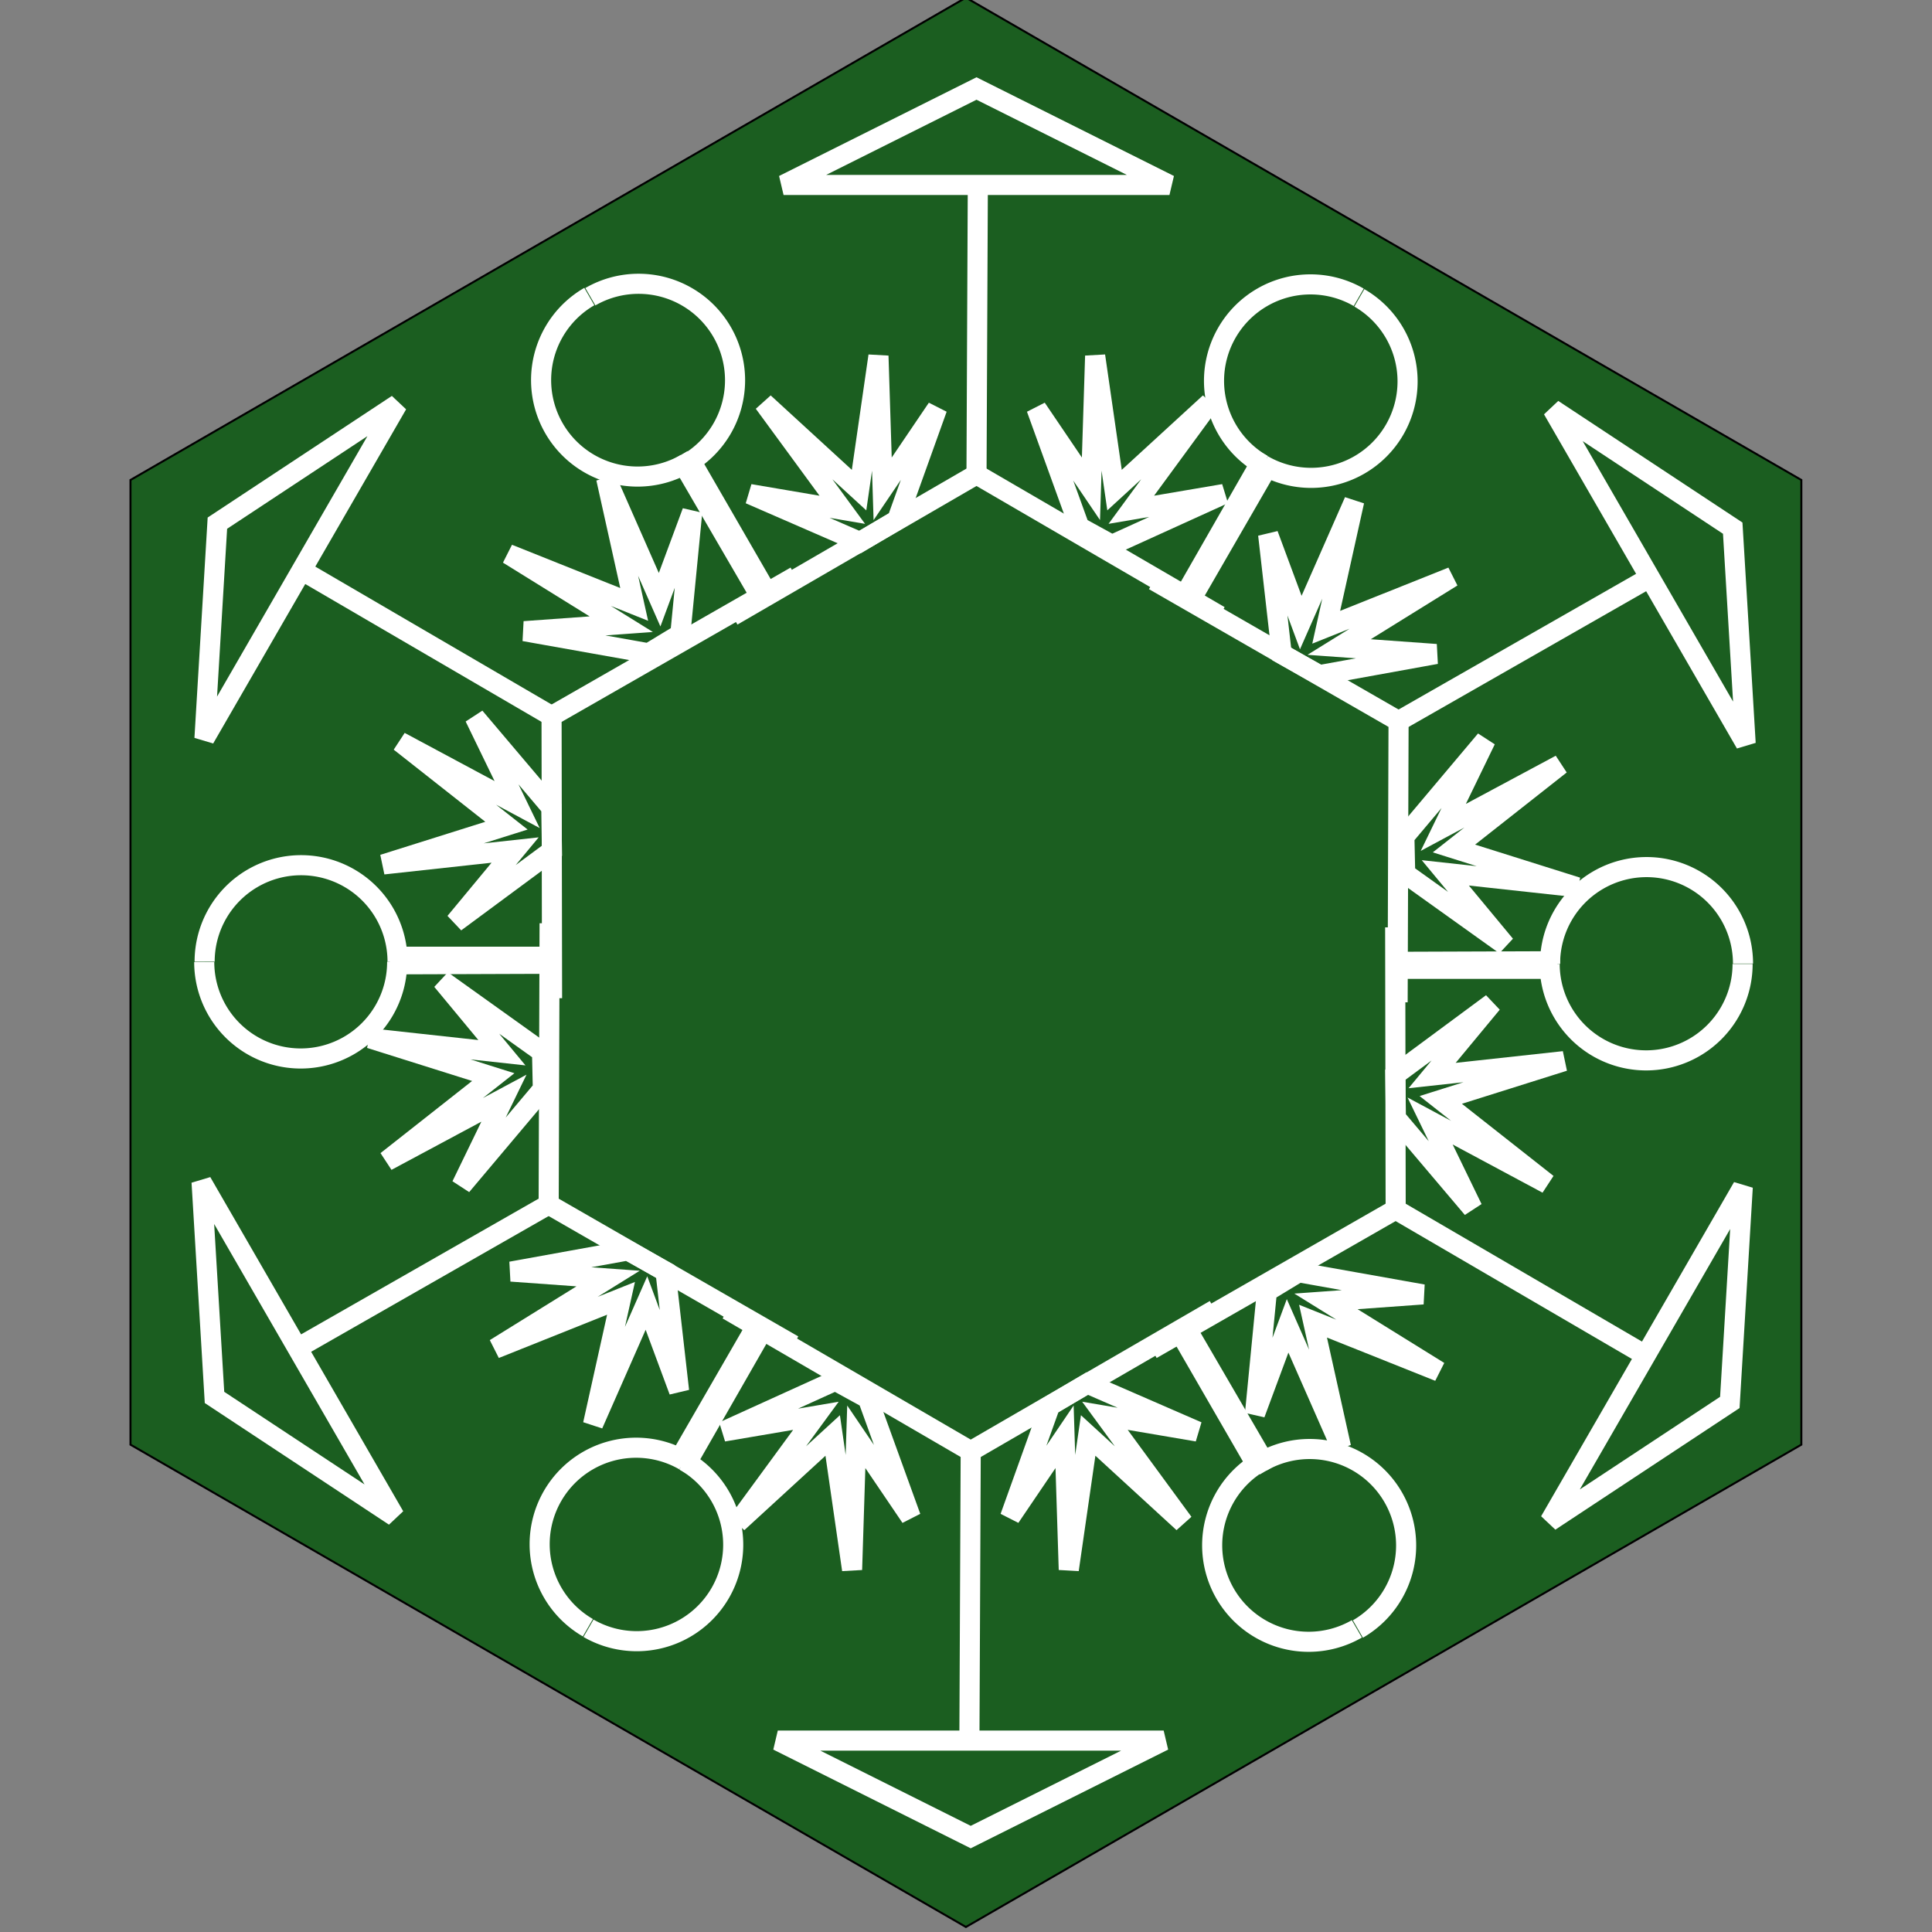 <?xml version="1.0" encoding="UTF-8" standalone="no"?>
<!-- Created with Inkscape (http://www.inkscape.org/) -->

<svg
   xmlns:dc="http://purl.org/dc/elements/1.1/"
   xmlns:cc="http://creativecommons.org/ns#"
   xmlns:rdf="http://www.w3.org/1999/02/22-rdf-syntax-ns#"
   xmlns:svg="http://www.w3.org/2000/svg"
   xmlns="http://www.w3.org/2000/svg"
   xmlns:sodipodi="http://sodipodi.sourceforge.net/DTD/sodipodi-0.dtd"
   xmlns:inkscape="http://www.inkscape.org/namespaces/inkscape"
   width="256"
   height="256"
   viewBox="0 0 256 256"
   id="svg2"
   version="1.1"
   inkscape:version="0.91 r13725"
   sodipodi:docname="1.8 - jungle.svg">
  <rect x="0" y="0" width="256" height="256" fill="#808080" stroke="none"/>
  <defs
     id="defs4" />
  <sodipodi:namedview
     id="base"
     pagecolor="#ffffff"
     bordercolor="#666666"
     borderopacity="1.0"
     inkscape:pageopacity="0.0"
     inkscape:pageshadow="2"
     inkscape:zoom="1.4142136"
     inkscape:cx="48.559228"
     inkscape:cy="186.60597"
     inkscape:document-units="px"
     inkscape:current-layer="g6715"
     showgrid="true"
     units="px"
     objecttolerance="10000"
     inkscape:window-width="1280"
     inkscape:window-height="960"
     inkscape:window-x="0"
     inkscape:window-y="27"
     inkscape:window-maximized="1">
    <inkscape:grid
       type="xygrid"
       id="grid3336"
       originx="128"
       originy="128"
       spacingx="1.28"
       spacingy="1.28"
       empspacing="10" />
  </sodipodi:namedview>
  <g
     inkscape:label="Calque 1"
     inkscape:groupmode="layer"
     id="layer1"
     transform="translate(0,-796.362)">
    <g
       id="g6715"
       transform="matrix(2.663,0,0,2.663,64.077,-1878.566)">
      <path
         d="m 24,1004.362 41.569,24 -1e-6,48 -41.569,24 -41.569,-24 1e-6,-48 z"
         inkscape:randomized="0"
         inkscape:rounded="0"
         inkscape:flatsided="true"
         sodipodi:arg2="-1.0471976"
         sodipodi:arg1="-1.5707963"
         sodipodi:r2="22.799999"
         sodipodi:r1="47.999985"
         sodipodi:cy="1052.3622"
         sodipodi:cx="24.000011"
         sodipodi:sides="6"
         id="path3338"
         style="fill:#1b5e20;fill-rule:evenodd;stroke:#000000;stroke-width:0.1;stroke-linecap:butt;stroke-linejoin:miter;stroke-miterlimit:4;stroke-dasharray:none;stroke-opacity:1;fill-opacity:1"
         sodipodi:type="star" />
      <g
         id="g6729-2-3-5-8-6"
         inkscape:transform-center-x="-0.12351598"
         inkscape:transform-center-y="-80.920487"
         transform="translate(0.527,-0.279)">
        <path
           sodipodi:nodetypes="cc"
           inkscape:connector-curvature="0"
           id="path4318-3-2-6-6-4"
           d="m 24.065,1014.067 -0.065,14.296"
           style="fill:none;fill-rule:evenodd;stroke:#ffffff;stroke-width:1px;stroke-linecap:butt;stroke-linejoin:miter;stroke-opacity:1" />
        <path
           inkscape:connector-curvature="0"
           id="path4320-8-8-5-3-5"
           d="M 11.854,1035.403 24,1028.362 l 12.094,7.037"
           style="fill:none;fill-rule:evenodd;stroke:#ffffff;stroke-width:1px;stroke-linecap:butt;stroke-linejoin:miter;stroke-opacity:1"
           sodipodi:nodetypes="ccc" />
        <g
           id="g6690-01-9-9-90-0">
          <path
             sodipodi:open="true"
             style="fill:#1b5e20;stroke:#ffffff;stroke-width:1;stroke-miterlimit:4;stroke-dasharray:none;fill-opacity:1"
             id="path4322-2-0-9-7-3"
             sodipodi:type="arc"
             sodipodi:cx="7.1859655"
             sodipodi:cy="1023.6789"
             sodipodi:rx="4.8000002"
             sodipodi:ry="4.8000002"
             sodipodi:start="4.1887902"
             sodipodi:end="1.0471976"
             d="m 4.786,1019.522 a 4.8,4.8 0 0 1 4.8,0 4.8,4.8 0 0 1 2.4,4.157 4.8,4.8 0 0 1 -2.4,4.157" />
          <path
             style="fill:none;fill-rule:evenodd;stroke:#ffffff;stroke-width:1.051;stroke-linecap:butt;stroke-linejoin:miter;stroke-miterlimit:4;stroke-dasharray:none;stroke-opacity:1"
             d="m 9.583,1027.39 4.085,7.075 0,0"
             id="path6818-8-8-1-2"
             inkscape:connector-curvature="0" />
        </g>
        <path
           sodipodi:nodetypes="cccccccccc"
           inkscape:connector-curvature="0"
           id="path4326-4-0-3-7-7"
           d="m 18.205,1031.729 1.846,-1.1 1.992,-5.553 -2.713,4.004 -0.209,-6.613 -0.965,6.678 -4.735,-4.343 3.9,5.322 -4.604,-0.783 z"
           style="fill:none;fill-rule:evenodd;stroke:#ffffff;stroke-width:1px;stroke-linecap:butt;stroke-linejoin:miter;stroke-opacity:1" />
        <path
           sodipodi:nodetypes="cccccccccc"
           inkscape:connector-curvature="0"
           id="path4326-0-9-4-4-9-2"
           d="m 30.737,1031.871 -1.617,-0.887 -2.139,-5.909 2.713,4.004 0.209,-6.613 0.965,6.678 4.735,-4.343 -3.9,5.322 4.604,-0.783 z"
           style="fill:none;fill-rule:evenodd;stroke:#ffffff;stroke-width:1px;stroke-linecap:butt;stroke-linejoin:miter;stroke-opacity:1" />
        <path
           style="fill:none;fill-rule:evenodd;stroke:#ffffff;stroke-width:1px;stroke-linecap:butt;stroke-linejoin:miter;stroke-opacity:1"
           d="m 24,1013.962 -9.6,0 9.6,-4.8 9.6,4.8 z"
           id="path6688-4-7-1-1-8"
           inkscape:connector-curvature="0" />
        <g
           id="g6690-0-1-4-1-9-4"
           transform="matrix(-1,0,0,1,48.997,0)">
          <path
             sodipodi:open="true"
             style="fill:#1b5e20;stroke:#ffffff;stroke-width:1;stroke-miterlimit:4;stroke-dasharray:none;fill-opacity:1"
             id="path4322-0-7-4-3-5-8"
             sodipodi:type="arc"
             sodipodi:cx="8.3788614"
             sodipodi:cy="1023.7088"
             sodipodi:rx="4.8000002"
             sodipodi:ry="4.8000002"
             sodipodi:start="4.1887902"
             sodipodi:end="1.0471976"
             d="m 5.979,1019.552 a 4.8,4.8 0 0 1 4.8,0 4.8,4.8 0 0 1 2.4,4.157 4.8,4.8 0 0 1 -2.4,4.157" />
          <path
             style="fill:none;fill-rule:evenodd;stroke:#ffffff;stroke-width:1px;stroke-linecap:butt;stroke-linejoin:miter;stroke-opacity:1"
             d="m 10.631,1027.378 4.04,7.055"
             id="path4324-9-1-3-3-5-5"
             inkscape:connector-curvature="0"
             sodipodi:nodetypes="cc" />
        </g>
      </g>
      <g
         id="g6729-2-3-5-8-6-3"
         inkscape:transform-center-x="-63.039981"
         inkscape:transform-center-y="-41.443157"
         transform="matrix(0.5,0.866,-0.866,0.5,924.089,505.394)">
        <path
           sodipodi:nodetypes="cc"
           inkscape:connector-curvature="0"
           id="path4318-3-2-6-6-4-1"
           d="m 24.065,1014.067 -0.065,14.296"
           style="fill:none;fill-rule:evenodd;stroke:#ffffff;stroke-width:1px;stroke-linecap:butt;stroke-linejoin:miter;stroke-opacity:1" />
        <path
           inkscape:connector-curvature="0"
           id="path4320-8-8-5-3-5-6"
           d="M 11.854,1035.403 24,1028.362 l 12.094,7.037"
           style="fill:none;fill-rule:evenodd;stroke:#ffffff;stroke-width:1px;stroke-linecap:butt;stroke-linejoin:miter;stroke-opacity:1"
           sodipodi:nodetypes="ccc" />
        <g
           id="g6690-01-9-9-90-0-4">
          <path
             sodipodi:open="true"
             style="fill:#1b5e20;fill-opacity:1;stroke:#ffffff;stroke-width:1;stroke-miterlimit:4;stroke-dasharray:none"
             id="path4322-2-0-9-7-3-1"
             sodipodi:type="arc"
             sodipodi:cx="7.1859655"
             sodipodi:cy="1023.6789"
             sodipodi:rx="4.8000002"
             sodipodi:ry="4.8000002"
             sodipodi:start="4.1887902"
             sodipodi:end="1.0471976"
             d="m 4.786,1019.522 a 4.8,4.8 0 0 1 4.8,0 4.8,4.8 0 0 1 2.4,4.157 4.8,4.8 0 0 1 -2.4,4.157" />
          <path
             style="fill:none;fill-rule:evenodd;stroke:#ffffff;stroke-width:1.051;stroke-linecap:butt;stroke-linejoin:miter;stroke-miterlimit:4;stroke-dasharray:none;stroke-opacity:1"
             d="m 9.583,1027.39 4.085,7.075 0,0"
             id="path6818-8-8-1-2-3"
             inkscape:connector-curvature="0" />
        </g>
        <path
           sodipodi:nodetypes="cccccccccc"
           inkscape:connector-curvature="0"
           id="path4326-4-0-3-7-7-8"
           d="m 18.205,1031.729 1.846,-1.1 1.992,-5.553 -2.713,4.004 -0.209,-6.613 -0.965,6.678 -4.735,-4.343 3.9,5.322 -4.604,-0.783 z"
           style="fill:none;fill-rule:evenodd;stroke:#ffffff;stroke-width:1px;stroke-linecap:butt;stroke-linejoin:miter;stroke-opacity:1" />
        <path
           sodipodi:nodetypes="cccccccccc"
           inkscape:connector-curvature="0"
           id="path4326-0-9-4-4-9-2-9"
           d="m 30.737,1031.871 -1.617,-0.887 -2.139,-5.909 2.713,4.004 0.209,-6.613 0.965,6.678 4.735,-4.343 -3.9,5.322 4.604,-0.783 z"
           style="fill:none;fill-rule:evenodd;stroke:#ffffff;stroke-width:1px;stroke-linecap:butt;stroke-linejoin:miter;stroke-opacity:1" />
        <path
           style="fill:none;fill-rule:evenodd;stroke:#ffffff;stroke-width:1px;stroke-linecap:butt;stroke-linejoin:miter;stroke-opacity:1"
           d="m 24,1013.962 -9.6,0 9.6,-4.8 9.6,4.8 z"
           id="path6688-4-7-1-1-8-0"
           inkscape:connector-curvature="0" />
        <g
           id="g6690-0-1-4-1-9-4-7"
           transform="matrix(-1,0,0,1,48.997,0)">
          <path
             sodipodi:open="true"
             style="fill:#1b5e20;fill-opacity:1;stroke:#ffffff;stroke-width:1;stroke-miterlimit:4;stroke-dasharray:none"
             id="path4322-0-7-4-3-5-8-2"
             sodipodi:type="arc"
             sodipodi:cx="8.3788614"
             sodipodi:cy="1023.7088"
             sodipodi:rx="4.8000002"
             sodipodi:ry="4.8000002"
             sodipodi:start="4.1887902"
             sodipodi:end="1.0471976"
             d="m 5.979,1019.552 a 4.8,4.8 0 0 1 4.8,0 4.8,4.8 0 0 1 2.4,4.157 4.8,4.8 0 0 1 -2.4,4.157" />
          <path
             style="fill:none;fill-rule:evenodd;stroke:#ffffff;stroke-width:1px;stroke-linecap:butt;stroke-linejoin:miter;stroke-opacity:1"
             d="m 10.631,1027.378 4.04,7.055"
             id="path4324-9-1-3-3-5-5-4"
             inkscape:connector-curvature="0"
             sodipodi:nodetypes="cc" />
        </g>
      </g>
      <g
         id="g6729-2-3-5-8-6-7"
         inkscape:transform-center-x="0.12360566"
         inkscape:transform-center-y="80.920456"
         transform="matrix(-1,0,0,-1,48.239,2105.05)">
        <path
           sodipodi:nodetypes="cc"
           inkscape:connector-curvature="0"
           id="path4318-3-2-6-6-4-2"
           d="m 24.065,1014.067 -0.065,14.296"
           style="fill:none;fill-rule:evenodd;stroke:#ffffff;stroke-width:1px;stroke-linecap:butt;stroke-linejoin:miter;stroke-opacity:1" />
        <path
           inkscape:connector-curvature="0"
           id="path4320-8-8-5-3-5-5"
           d="M 11.854,1035.403 24,1028.362 l 12.094,7.037"
           style="fill:none;fill-rule:evenodd;stroke:#ffffff;stroke-width:1px;stroke-linecap:butt;stroke-linejoin:miter;stroke-opacity:1"
           sodipodi:nodetypes="ccc" />
        <g
           id="g6690-01-9-9-90-0-7">
          <path
             sodipodi:open="true"
             style="fill:#1b5e20;fill-opacity:1;stroke:#ffffff;stroke-width:1;stroke-miterlimit:4;stroke-dasharray:none"
             id="path4322-2-0-9-7-3-8"
             sodipodi:type="arc"
             sodipodi:cx="7.1859655"
             sodipodi:cy="1023.6789"
             sodipodi:rx="4.8000002"
             sodipodi:ry="4.8000002"
             sodipodi:start="4.1887902"
             sodipodi:end="1.0471976"
             d="m 4.786,1019.522 a 4.8,4.8 0 0 1 4.8,0 4.8,4.8 0 0 1 2.4,4.157 4.8,4.8 0 0 1 -2.4,4.157" />
          <path
             style="fill:none;fill-rule:evenodd;stroke:#ffffff;stroke-width:1.051;stroke-linecap:butt;stroke-linejoin:miter;stroke-miterlimit:4;stroke-dasharray:none;stroke-opacity:1"
             d="m 9.583,1027.39 4.085,7.075 0,0"
             id="path6818-8-8-1-2-5"
             inkscape:connector-curvature="0" />
        </g>
        <path
           sodipodi:nodetypes="cccccccccc"
           inkscape:connector-curvature="0"
           id="path4326-4-0-3-7-7-9"
           d="m 18.205,1031.729 1.846,-1.1 1.992,-5.553 -2.713,4.004 -0.209,-6.613 -0.965,6.678 -4.735,-4.343 3.9,5.322 -4.604,-0.783 z"
           style="fill:none;fill-rule:evenodd;stroke:#ffffff;stroke-width:1px;stroke-linecap:butt;stroke-linejoin:miter;stroke-opacity:1" />
        <path
           sodipodi:nodetypes="cccccccccc"
           inkscape:connector-curvature="0"
           id="path4326-0-9-4-4-9-2-2"
           d="m 30.737,1031.871 -1.617,-0.887 -2.139,-5.909 2.713,4.004 0.209,-6.613 0.965,6.678 4.735,-4.343 -3.9,5.322 4.604,-0.783 z"
           style="fill:none;fill-rule:evenodd;stroke:#ffffff;stroke-width:1px;stroke-linecap:butt;stroke-linejoin:miter;stroke-opacity:1" />
        <path
           style="fill:none;fill-rule:evenodd;stroke:#ffffff;stroke-width:1px;stroke-linecap:butt;stroke-linejoin:miter;stroke-opacity:1"
           d="m 24,1013.962 -9.6,0 9.6,-4.8 9.6,4.8 z"
           id="path6688-4-7-1-1-8-2"
           inkscape:connector-curvature="0" />
        <g
           id="g6690-0-1-4-1-9-4-4"
           transform="matrix(-1,0,0,1,48.997,0)">
          <path
             sodipodi:open="true"
             style="fill:#1b5e20;fill-opacity:1;stroke:#ffffff;stroke-width:1;stroke-miterlimit:4;stroke-dasharray:none"
             id="path4322-0-7-4-3-5-8-3"
             sodipodi:type="arc"
             sodipodi:cx="8.3788614"
             sodipodi:cy="1023.7088"
             sodipodi:rx="4.8000002"
             sodipodi:ry="4.8000002"
             sodipodi:start="4.1887902"
             sodipodi:end="1.0471976"
             d="m 5.979,1019.552 a 4.8,4.8 0 0 1 4.8,0 4.8,4.8 0 0 1 2.4,4.157 4.8,4.8 0 0 1 -2.4,4.157" />
          <path
             style="fill:none;fill-rule:evenodd;stroke:#ffffff;stroke-width:1px;stroke-linecap:butt;stroke-linejoin:miter;stroke-opacity:1"
             d="m 10.631,1027.378 4.04,7.055"
             id="path4324-9-1-3-3-5-5-8"
             inkscape:connector-curvature="0"
             sodipodi:nodetypes="cc" />
        </g>
      </g>
      <g
         id="g6729-2-3-5-8-6-5"
         inkscape:transform-center-x="-62.694289"
         inkscape:transform-center-y="41.800571"
         transform="matrix(-0.5,0.866,-0.866,-0.5,947.945,1558.058)">
        <path
           sodipodi:nodetypes="cc"
           inkscape:connector-curvature="0"
           id="path4318-3-2-6-6-4-3"
           d="m 24.065,1014.067 -0.065,14.296"
           style="fill:none;fill-rule:evenodd;stroke:#ffffff;stroke-width:1px;stroke-linecap:butt;stroke-linejoin:miter;stroke-opacity:1" />
        <path
           inkscape:connector-curvature="0"
           id="path4320-8-8-5-3-5-7"
           d="M 11.854,1035.403 24,1028.362 l 12.094,7.037"
           style="fill:none;fill-rule:evenodd;stroke:#ffffff;stroke-width:1px;stroke-linecap:butt;stroke-linejoin:miter;stroke-opacity:1"
           sodipodi:nodetypes="ccc" />
        <g
           id="g6690-01-9-9-90-0-1">
          <path
             sodipodi:open="true"
             style="fill:#1b5e20;fill-opacity:1;stroke:#ffffff;stroke-width:1;stroke-miterlimit:4;stroke-dasharray:none"
             id="path4322-2-0-9-7-3-2"
             sodipodi:type="arc"
             sodipodi:cx="7.1859655"
             sodipodi:cy="1023.6789"
             sodipodi:rx="4.8000002"
             sodipodi:ry="4.8000002"
             sodipodi:start="4.1887902"
             sodipodi:end="1.0471976"
             d="m 4.786,1019.522 a 4.8,4.8 0 0 1 4.8,0 4.8,4.8 0 0 1 2.4,4.157 4.8,4.8 0 0 1 -2.4,4.157" />
          <path
             style="fill:none;fill-rule:evenodd;stroke:#ffffff;stroke-width:1.051;stroke-linecap:butt;stroke-linejoin:miter;stroke-miterlimit:4;stroke-dasharray:none;stroke-opacity:1"
             d="m 9.583,1027.39 4.085,7.075 0,0"
             id="path6818-8-8-1-2-4"
             inkscape:connector-curvature="0" />
        </g>
        <path
           sodipodi:nodetypes="cccccccccc"
           inkscape:connector-curvature="0"
           id="path4326-4-0-3-7-7-3"
           d="m 18.205,1031.729 1.846,-1.1 1.992,-5.553 -2.713,4.004 -0.209,-6.613 -0.965,6.678 -4.735,-4.343 3.9,5.322 -4.604,-0.783 z"
           style="fill:none;fill-rule:evenodd;stroke:#ffffff;stroke-width:1px;stroke-linecap:butt;stroke-linejoin:miter;stroke-opacity:1" />
        <path
           sodipodi:nodetypes="cccccccccc"
           inkscape:connector-curvature="0"
           id="path4326-0-9-4-4-9-2-5"
           d="m 30.737,1031.871 -1.617,-0.887 -2.139,-5.909 2.713,4.004 0.209,-6.613 0.965,6.678 4.735,-4.343 -3.9,5.322 4.604,-0.783 z"
           style="fill:none;fill-rule:evenodd;stroke:#ffffff;stroke-width:1px;stroke-linecap:butt;stroke-linejoin:miter;stroke-opacity:1" />
        <path
           style="fill:none;fill-rule:evenodd;stroke:#ffffff;stroke-width:1px;stroke-linecap:butt;stroke-linejoin:miter;stroke-opacity:1"
           d="m 24,1013.962 -9.6,0 9.6,-4.8 9.6,4.8 z"
           id="path6688-4-7-1-1-8-6"
           inkscape:connector-curvature="0" />
        <g
           id="g6690-0-1-4-1-9-4-1"
           transform="matrix(-1,0,0,1,48.997,0)">
          <path
             sodipodi:open="true"
             style="fill:#1b5e20;fill-opacity:1;stroke:#ffffff;stroke-width:1;stroke-miterlimit:4;stroke-dasharray:none"
             id="path4322-0-7-4-3-5-8-1"
             sodipodi:type="arc"
             sodipodi:cx="8.3788614"
             sodipodi:cy="1023.7088"
             sodipodi:rx="4.8000002"
             sodipodi:ry="4.8000002"
             sodipodi:start="4.1887902"
             sodipodi:end="1.0471976"
             d="m 5.979,1019.552 a 4.8,4.8 0 0 1 4.8,0 4.8,4.8 0 0 1 2.4,4.157 4.8,4.8 0 0 1 -2.4,4.157" />
          <path
             style="fill:none;fill-rule:evenodd;stroke:#ffffff;stroke-width:1px;stroke-linecap:butt;stroke-linejoin:miter;stroke-opacity:1"
             d="m 10.631,1027.378 4.04,7.055"
             id="path4324-9-1-3-3-5-5-9"
             inkscape:connector-curvature="0"
             sodipodi:nodetypes="cc" />
        </g>
      </g>
      <g
         id="g6729-2-3-5-8-6-6"
         inkscape:transform-center-x="63.039974"
         inkscape:transform-center-y="41.443185"
         transform="matrix(-0.5,-0.866,0.866,-0.5,-875.323,1599.377)">
        <path
           sodipodi:nodetypes="cc"
           inkscape:connector-curvature="0"
           id="path4318-3-2-6-6-4-9"
           d="m 24.065,1014.067 -0.065,14.296"
           style="fill:none;fill-rule:evenodd;stroke:#ffffff;stroke-width:1px;stroke-linecap:butt;stroke-linejoin:miter;stroke-opacity:1" />
        <path
           inkscape:connector-curvature="0"
           id="path4320-8-8-5-3-5-8"
           d="M 11.854,1035.403 24,1028.362 l 12.094,7.037"
           style="fill:none;fill-rule:evenodd;stroke:#ffffff;stroke-width:1px;stroke-linecap:butt;stroke-linejoin:miter;stroke-opacity:1"
           sodipodi:nodetypes="ccc" />
        <g
           id="g6690-01-9-9-90-0-9">
          <path
             sodipodi:open="true"
             style="fill:#1b5e20;fill-opacity:1;stroke:#ffffff;stroke-width:1;stroke-miterlimit:4;stroke-dasharray:none"
             id="path4322-2-0-9-7-3-9"
             sodipodi:type="arc"
             sodipodi:cx="7.1859655"
             sodipodi:cy="1023.6789"
             sodipodi:rx="4.8000002"
             sodipodi:ry="4.8000002"
             sodipodi:start="4.1887902"
             sodipodi:end="1.0471976"
             d="m 4.786,1019.522 a 4.8,4.8 0 0 1 4.8,0 4.8,4.8 0 0 1 2.4,4.157 4.8,4.8 0 0 1 -2.4,4.157" />
          <path
             style="fill:none;fill-rule:evenodd;stroke:#ffffff;stroke-width:1.051;stroke-linecap:butt;stroke-linejoin:miter;stroke-miterlimit:4;stroke-dasharray:none;stroke-opacity:1"
             d="m 9.583,1027.39 4.085,7.075 0,0"
             id="path6818-8-8-1-2-1"
             inkscape:connector-curvature="0" />
        </g>
        <path
           sodipodi:nodetypes="cccccccccc"
           inkscape:connector-curvature="0"
           id="path4326-4-0-3-7-7-38"
           d="m 18.205,1031.729 1.846,-1.1 1.992,-5.553 -2.713,4.004 -0.209,-6.613 -0.965,6.678 -4.735,-4.343 3.9,5.322 -4.604,-0.783 z"
           style="fill:none;fill-rule:evenodd;stroke:#ffffff;stroke-width:1px;stroke-linecap:butt;stroke-linejoin:miter;stroke-opacity:1" />
        <path
           sodipodi:nodetypes="cccccccccc"
           inkscape:connector-curvature="0"
           id="path4326-0-9-4-4-9-2-51"
           d="m 30.737,1031.871 -1.617,-0.887 -2.139,-5.909 2.713,4.004 0.209,-6.613 0.965,6.678 4.735,-4.343 -3.9,5.322 4.604,-0.783 z"
           style="fill:none;fill-rule:evenodd;stroke:#ffffff;stroke-width:1px;stroke-linecap:butt;stroke-linejoin:miter;stroke-opacity:1" />
        <path
           style="fill:none;fill-rule:evenodd;stroke:#ffffff;stroke-width:1px;stroke-linecap:butt;stroke-linejoin:miter;stroke-opacity:1"
           d="m 24,1013.962 -9.6,0 9.6,-4.8 9.6,4.8 z"
           id="path6688-4-7-1-1-8-5"
           inkscape:connector-curvature="0" />
        <g
           id="g6690-0-1-4-1-9-4-3"
           transform="matrix(-1,0,0,1,48.997,0)">
          <path
             sodipodi:open="true"
             style="fill:#1b5e20;fill-opacity:1;stroke:#ffffff;stroke-width:1;stroke-miterlimit:4;stroke-dasharray:none"
             id="path4322-0-7-4-3-5-8-8"
             sodipodi:type="arc"
             sodipodi:cx="8.3788614"
             sodipodi:cy="1023.7088"
             sodipodi:rx="4.8000002"
             sodipodi:ry="4.8000002"
             sodipodi:start="4.1887902"
             sodipodi:end="1.0471976"
             d="m 5.979,1019.552 a 4.8,4.8 0 0 1 4.8,0 4.8,4.8 0 0 1 2.4,4.157 4.8,4.8 0 0 1 -2.4,4.157" />
          <path
             style="fill:none;fill-rule:evenodd;stroke:#ffffff;stroke-width:1px;stroke-linecap:butt;stroke-linejoin:miter;stroke-opacity:1"
             d="m 10.631,1027.378 4.04,7.055"
             id="path4324-9-1-3-3-5-5-46"
             inkscape:connector-curvature="0"
             sodipodi:nodetypes="cc" />
        </g>
      </g>
      <g
         id="g6729-2-3-5-8-6-0"
         inkscape:transform-center-x="62.694282"
         inkscape:transform-center-y="-41.800463"
         transform="matrix(0.5,-0.866,0.866,0.5,-899.179,546.713)">
        <path
           sodipodi:nodetypes="cc"
           inkscape:connector-curvature="0"
           id="path4318-3-2-6-6-4-11"
           d="m 24.065,1014.067 -0.065,14.296"
           style="fill:none;fill-rule:evenodd;stroke:#ffffff;stroke-width:1px;stroke-linecap:butt;stroke-linejoin:miter;stroke-opacity:1" />
        <path
           inkscape:connector-curvature="0"
           id="path4320-8-8-5-3-5-0"
           d="M 11.854,1035.403 24,1028.362 l 12.094,7.037"
           style="fill:none;fill-rule:evenodd;stroke:#ffffff;stroke-width:1px;stroke-linecap:butt;stroke-linejoin:miter;stroke-opacity:1"
           sodipodi:nodetypes="ccc" />
        <g
           id="g6690-01-9-9-90-0-8">
          <path
             sodipodi:open="true"
             style="fill:#1b5e20;fill-opacity:1;stroke:#ffffff;stroke-width:1;stroke-miterlimit:4;stroke-dasharray:none"
             id="path4322-2-0-9-7-3-4"
             sodipodi:type="arc"
             sodipodi:cx="7.1859655"
             sodipodi:cy="1023.6789"
             sodipodi:rx="4.8000002"
             sodipodi:ry="4.8000002"
             sodipodi:start="4.1887902"
             sodipodi:end="1.0471976"
             d="m 4.786,1019.522 a 4.8,4.8 0 0 1 4.8,0 4.8,4.8 0 0 1 2.4,4.157 4.8,4.8 0 0 1 -2.4,4.157" />
          <path
             style="fill:none;fill-rule:evenodd;stroke:#ffffff;stroke-width:1.051;stroke-linecap:butt;stroke-linejoin:miter;stroke-miterlimit:4;stroke-dasharray:none;stroke-opacity:1"
             d="m 9.583,1027.39 4.085,7.075 0,0"
             id="path6818-8-8-1-2-7"
             inkscape:connector-curvature="0" />
        </g>
        <path
           sodipodi:nodetypes="cccccccccc"
           inkscape:connector-curvature="0"
           id="path4326-4-0-3-7-7-96"
           d="m 18.205,1031.729 1.846,-1.1 1.992,-5.553 -2.713,4.004 -0.209,-6.613 -0.965,6.678 -4.735,-4.343 3.9,5.322 -4.604,-0.783 z"
           style="fill:none;fill-rule:evenodd;stroke:#ffffff;stroke-width:1px;stroke-linecap:butt;stroke-linejoin:miter;stroke-opacity:1" />
        <path
           sodipodi:nodetypes="cccccccccc"
           inkscape:connector-curvature="0"
           id="path4326-0-9-4-4-9-2-1"
           d="m 30.737,1031.871 -1.617,-0.887 -2.139,-5.909 2.713,4.004 0.209,-6.613 0.965,6.678 4.735,-4.343 -3.9,5.322 4.604,-0.783 z"
           style="fill:none;fill-rule:evenodd;stroke:#ffffff;stroke-width:1px;stroke-linecap:butt;stroke-linejoin:miter;stroke-opacity:1" />
        <path
           style="fill:none;fill-rule:evenodd;stroke:#ffffff;stroke-width:1px;stroke-linecap:butt;stroke-linejoin:miter;stroke-opacity:1"
           d="m 24,1013.962 -9.6,0 9.6,-4.8 9.6,4.8 z"
           id="path6688-4-7-1-1-8-54"
           inkscape:connector-curvature="0" />
        <g
           id="g6690-0-1-4-1-9-4-9"
           transform="matrix(-1,0,0,1,48.997,0)">
          <path
             sodipodi:open="true"
             style="fill:#1b5e20;fill-opacity:1;stroke:#ffffff;stroke-width:1;stroke-miterlimit:4;stroke-dasharray:none"
             id="path4322-0-7-4-3-5-8-85"
             sodipodi:type="arc"
             sodipodi:cx="8.3788614"
             sodipodi:cy="1023.7088"
             sodipodi:rx="4.8000002"
             sodipodi:ry="4.8000002"
             sodipodi:start="4.1887902"
             sodipodi:end="1.0471976"
             d="m 5.979,1019.552 a 4.8,4.8 0 0 1 4.8,0 4.8,4.8 0 0 1 2.4,4.157 4.8,4.8 0 0 1 -2.4,4.157" />
          <path
             style="fill:none;fill-rule:evenodd;stroke:#ffffff;stroke-width:1px;stroke-linecap:butt;stroke-linejoin:miter;stroke-opacity:1"
             d="m 10.631,1027.378 4.04,7.055"
             id="path4324-9-1-3-3-5-5-95"
             inkscape:connector-curvature="0"
             sodipodi:nodetypes="cc" />
        </g>
      </g>
    </g>
  </g>
</svg>
